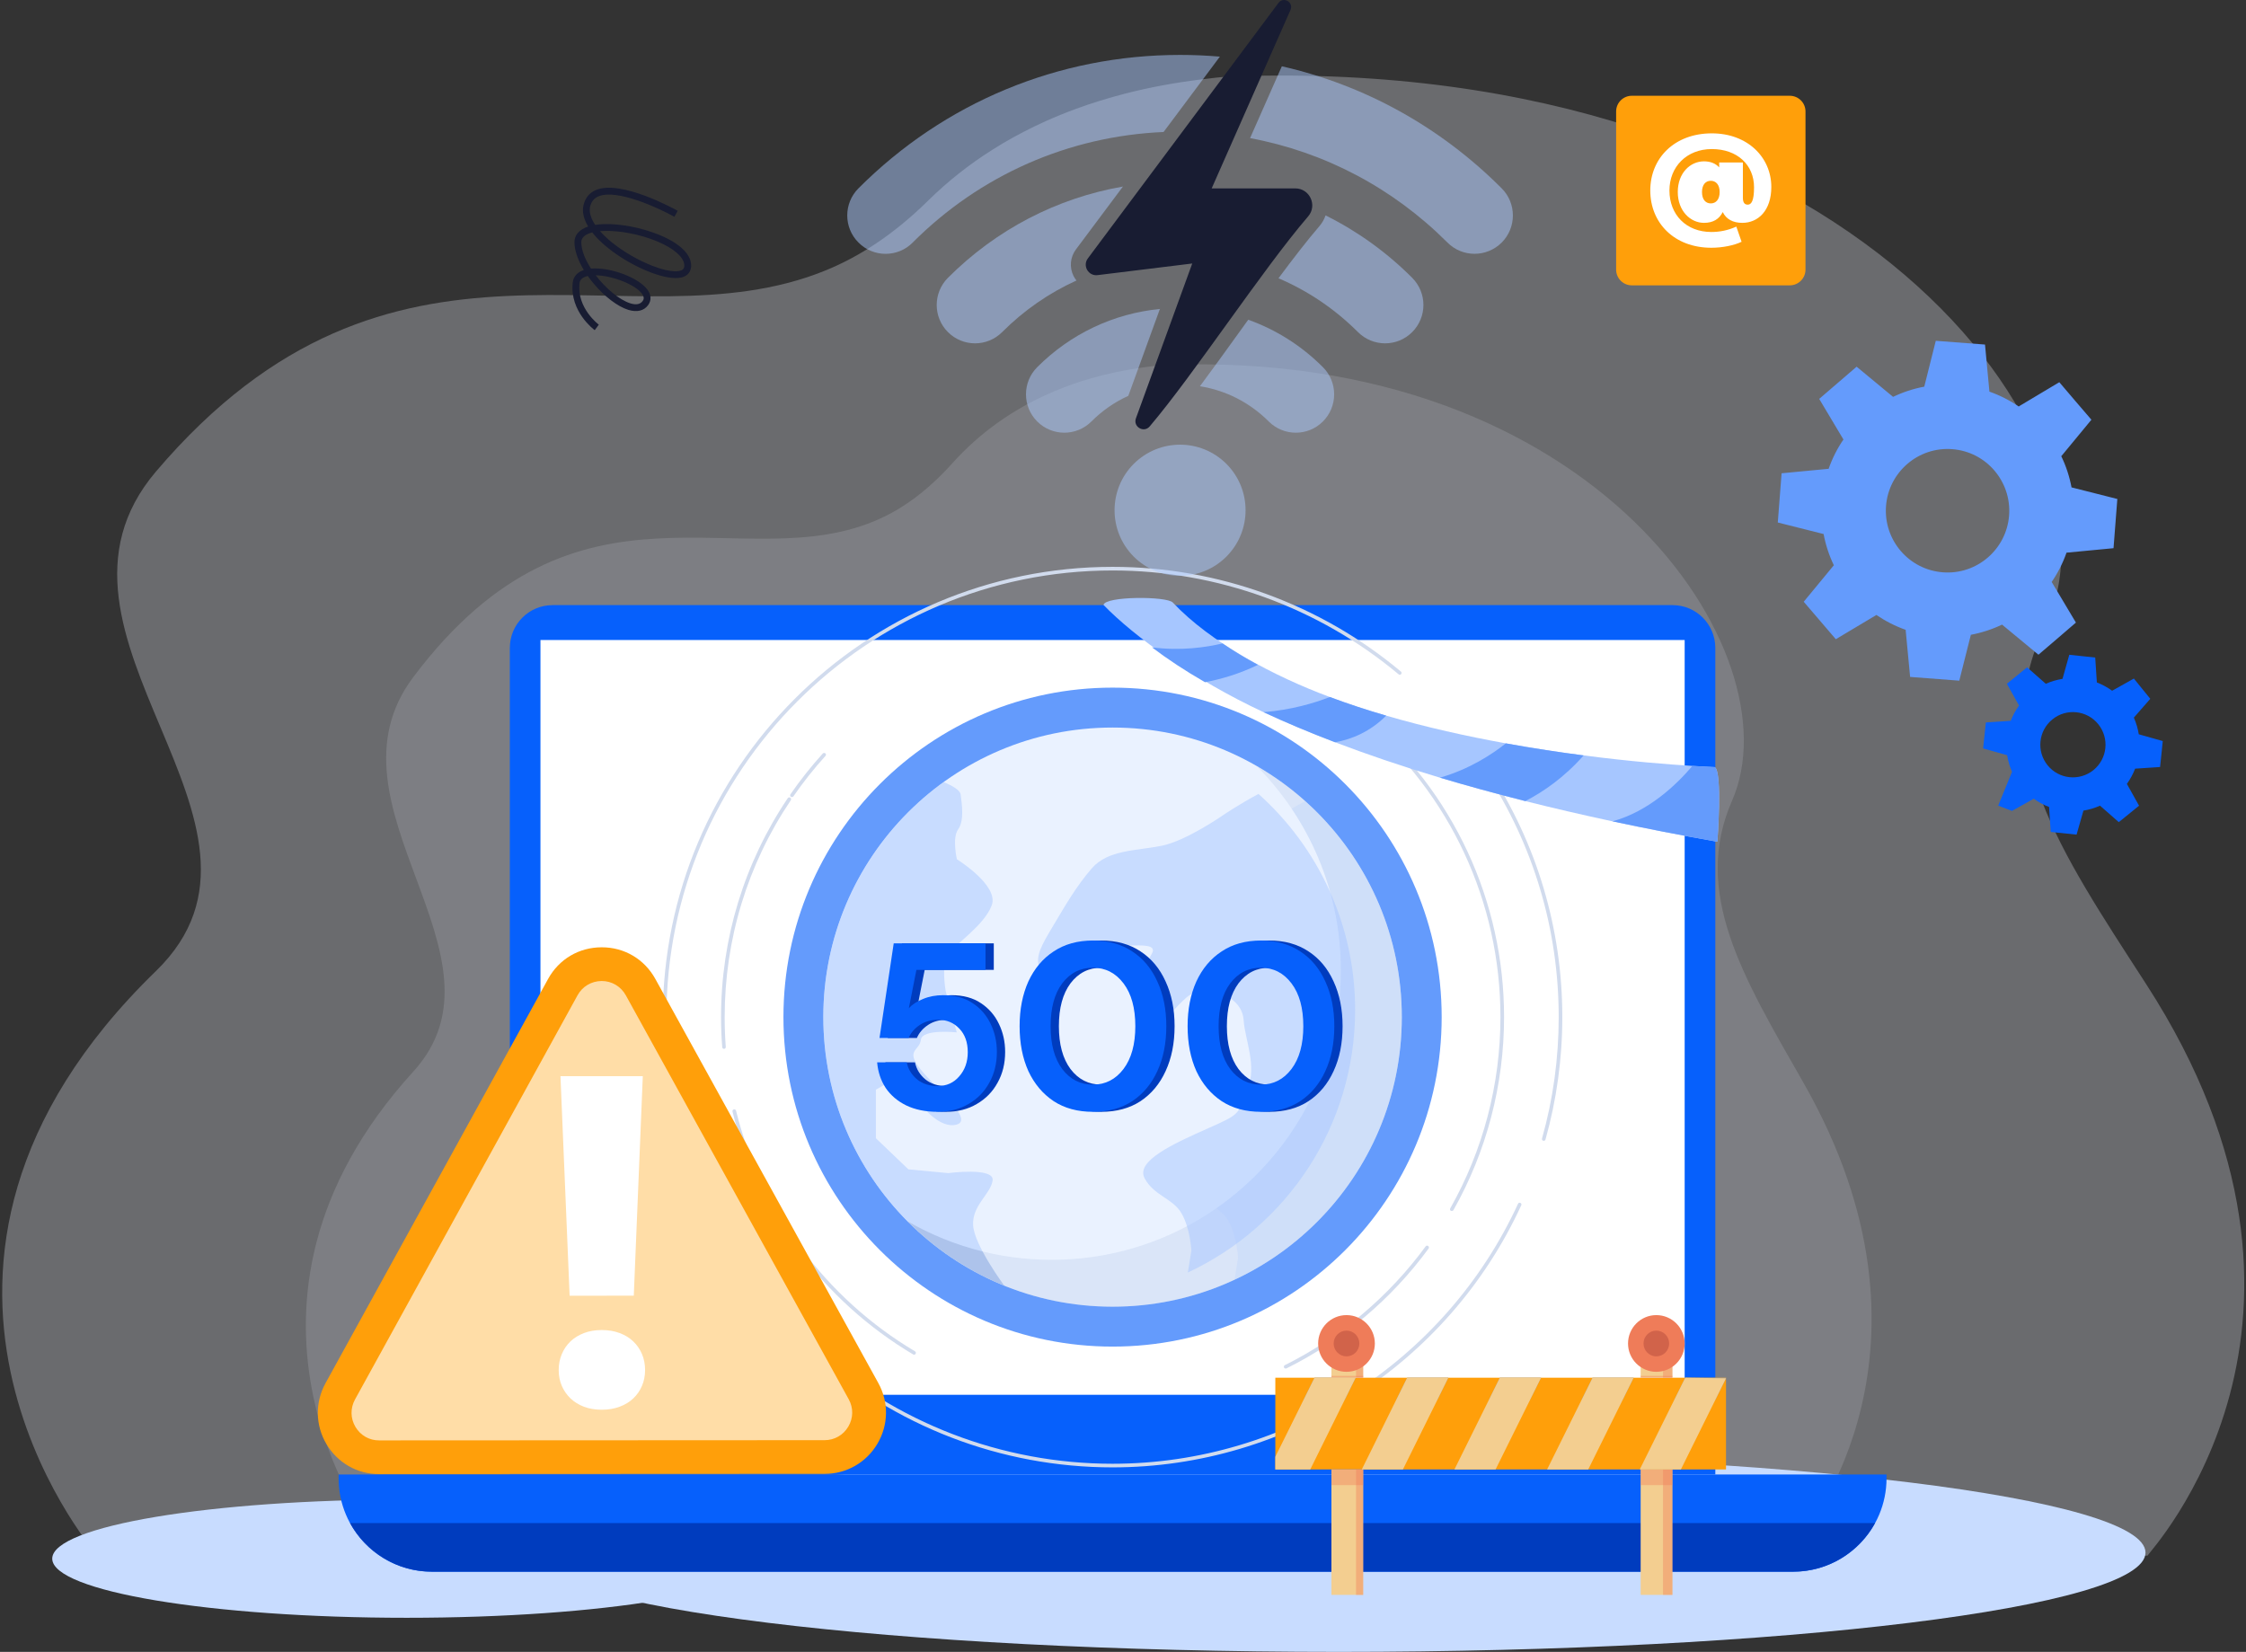 <svg width="571" height="420" viewBox="0 0 571 420" fill="none" xmlns="http://www.w3.org/2000/svg">
<rect x="0" y="0" width="571" height="420" fill="#333333" stroke="none"/>
<path opacity="0.3" d="M519.801 159.596C543.097 112.648 470.391 14.057 313.548 19.42C310.695 19.504 307.858 19.888 305.038 20.239C298.596 21.041 292.255 22.21 286.114 23.781C281.792 24.9 277.554 26.203 273.415 27.724C270.812 28.682 268.259 29.723 265.756 30.848C262.035 32.536 258.414 34.407 254.909 36.462C253.997 37.008 253.096 37.565 252.206 38.133C246.366 41.825 240.925 46.119 235.953 51.014C227.125 59.719 218.298 65.383 209.504 68.908C159.742 88.89 100.019 48.892 39.645 119.899C4.402 161.351 78.025 209.619 39.645 246.893C-37.8 322.094 23.709 394.02 23.909 394.471C23.909 394.521 510.006 395.523 545.967 395.523C546.468 394.404 601.285 336.245 545.6 250.185C523.706 216.318 505.083 189.252 519.801 159.596Z" fill="#EAEEF9"/>
<g opacity="0.3">
<path opacity="0.5" d="M440.353 203.537C456.639 166.447 405.86 88.573 296.343 92.8C294.34 92.883 292.354 93.184 290.385 93.451C285.88 94.086 281.458 95.005 277.169 96.258C274.149 97.127 271.195 98.163 268.308 99.366C266.495 100.123 264.709 100.947 262.952 101.839C260.348 103.158 257.829 104.645 255.392 106.266C254.747 106.7 254.113 107.14 253.49 107.586C249.418 110.51 245.614 113.885 242.143 117.761C235.968 124.628 229.811 129.122 223.67 131.895C188.927 147.667 147.209 116.09 105.058 172.177C80.444 204.907 131.857 243.051 105.058 272.473C50.974 331.884 93.927 388.69 94.061 389.058C94.061 389.091 433.528 389.893 458.625 389.893C458.992 389.008 497.273 343.062 458.375 275.079C443.09 248.33 430.09 226.945 440.353 203.537Z" fill="#EAEEF9"/>
</g>
<path d="M103.39 381.255C53.629 381.255 13.279 387.988 13.279 396.292C13.279 404.596 53.629 411.329 103.39 411.329C153.151 411.329 193.501 404.596 193.501 396.292C193.501 387.988 153.151 381.255 103.39 381.255Z" fill="#C8DCFF"/>
<path d="M340.364 369.51C227.091 369.51 135.262 380.804 135.262 394.755C135.262 408.706 227.091 420 340.364 420C453.636 420 545.449 408.706 545.449 394.755C545.449 380.804 453.636 369.51 340.364 369.51Z" fill="#C8DCFF"/>
<path d="M425.235 153.858H140.463C134.475 153.858 129.613 158.725 129.613 164.739V374.891H436.085V164.739C436.085 158.725 431.223 153.858 425.235 153.858Z" fill="#0660FC"/>
<path d="M86.082 375.849C86.082 388.967 96.706 399.605 109.808 399.605H455.886C468.988 399.605 479.612 388.967 479.612 375.849V374.891H86.082V375.849Z" fill="#0660FC"/>
<path d="M109.807 399.605H455.885C464.857 399.605 472.666 394.605 476.702 387.238H88.99C93.026 394.605 100.835 399.605 109.807 399.605Z" fill="#003CBE"/>
<path d="M137.399 354.631H428.291V162.728H137.399V354.631Z" fill="white"/>
<path d="M282.854 174.832C236.64 174.832 199.174 212.325 199.174 258.595C199.174 304.865 236.64 342.378 282.854 342.378C329.068 342.378 366.516 304.865 366.516 258.595C366.516 212.325 329.068 174.832 282.854 174.832Z" fill="#649BFC"/>
<path d="M363.081 316.8C362.893 316.649 362.593 316.687 362.443 316.894C353.114 329.636 340.744 340.085 326.647 347.095C326.422 347.208 326.328 347.471 326.44 347.715C326.515 347.866 326.684 347.96 326.853 347.96C326.916 347.96 326.985 347.947 327.06 347.922C341.288 340.837 353.771 330.312 363.194 317.439C363.344 317.232 363.287 316.95 363.081 316.8Z" fill="#D1DBED"/>
<path d="M232.625 343.581C209.988 330.143 193.413 307.854 187.125 282.407C187.068 282.163 186.806 282.012 186.562 282.069C186.318 282.125 186.167 282.369 186.224 282.614C192.568 308.305 209.312 330.82 232.156 344.37C232.231 344.42 232.306 344.445 232.381 344.445C232.531 344.445 232.7 344.351 232.775 344.22C232.907 343.994 232.832 343.712 232.625 343.581Z" fill="#D1DBED"/>
<path d="M200.92 202.816C200.713 202.665 200.431 202.722 200.281 202.928C189.188 219.41 183.312 238.655 183.312 258.595C183.312 261.151 183.406 263.726 183.613 266.244C183.632 266.489 183.819 266.677 184.063 266.677C184.076 266.677 184.088 266.677 184.101 266.677C184.345 266.658 184.533 266.432 184.514 266.188C184.326 263.67 184.232 261.133 184.232 258.595C184.232 238.843 190.051 219.767 201.051 203.455C201.182 203.229 201.126 202.947 200.92 202.816Z" fill="#D1DBED"/>
<path d="M209.179 191.577C206.232 194.847 203.453 198.324 200.957 201.951C200.807 202.158 200.863 202.44 201.07 202.59C201.145 202.646 201.238 202.665 201.332 202.665C201.482 202.665 201.614 202.59 201.708 202.477C204.185 198.888 206.926 195.43 209.854 192.197C210.042 192.009 210.023 191.727 209.836 191.558C209.648 191.389 209.347 191.408 209.179 191.577Z" fill="#D1DBED"/>
<path d="M346.901 182.33C346.713 182.161 346.413 182.18 346.262 182.368C346.094 182.575 346.112 182.857 346.319 183.026C368.656 201.857 381.458 229.39 381.458 258.595C381.458 275.66 377.047 292.48 368.694 307.233C368.562 307.459 368.637 307.741 368.863 307.854C368.938 307.891 369.013 307.91 369.088 307.91C369.257 307.91 369.407 307.835 369.501 307.685C377.929 292.8 382.378 275.829 382.378 258.595C382.378 229.127 369.444 201.312 346.901 182.33Z" fill="#D1DBED"/>
<path d="M377.872 195.73C377.647 195.881 377.591 196.163 377.741 196.369C389.867 214.862 396.268 236.381 396.268 258.595C396.268 269.101 394.841 279.475 392.026 289.473C391.951 289.718 392.101 289.981 392.345 290.037C392.382 290.05 392.426 290.056 392.476 290.056C392.664 290.056 392.852 289.925 392.908 289.737C395.742 279.644 397.188 269.176 397.188 258.595C397.188 236.193 390.73 214.505 378.511 195.862C378.36 195.655 378.079 195.599 377.872 195.73Z" fill="#D1DBED"/>
<path d="M386.527 305.843C386.302 305.73 386.02 305.824 385.926 306.068C367.437 346.212 326.986 372.166 282.856 372.166C254.7 372.166 227.707 361.754 206.834 342.885C206.646 342.716 206.365 342.735 206.196 342.923C206.027 343.111 206.027 343.393 206.215 343.562C227.257 362.6 254.474 373.087 282.856 373.087C327.343 373.087 368.132 346.926 386.752 306.444C386.865 306.218 386.752 305.937 386.527 305.843Z" fill="#D1DBED"/>
<path d="M282.855 144.123C219.804 144.123 168.503 195.486 168.503 258.595C168.503 280.678 174.791 302.103 186.692 320.577C186.786 320.709 186.936 320.784 187.086 320.784C187.161 320.784 187.255 320.765 187.33 320.709C187.537 320.577 187.612 320.276 187.461 320.07C175.673 301.765 169.423 280.509 169.423 258.595C169.423 195.993 220.31 145.044 282.855 145.044C309.416 145.044 335.225 154.422 355.573 171.449C355.761 171.618 356.061 171.599 356.211 171.392C356.38 171.205 356.361 170.904 356.155 170.753C335.657 153.576 309.622 144.123 282.855 144.123Z" fill="#D1DBED"/>
<path d="M282.857 184.98C242.237 184.98 209.312 217.944 209.312 258.595C209.312 299.265 242.237 332.229 282.857 332.229C323.458 332.229 356.382 299.265 356.382 258.595C356.382 217.944 323.458 184.98 282.857 184.98Z" fill="#EAF2FF"/>
<g opacity="0.2">
<path d="M319.478 194.772C332.711 208.078 340.895 226.439 340.895 246.699C340.895 287.35 307.971 320.314 267.351 320.314C254.005 320.314 241.523 316.743 230.729 310.522C244.038 323.922 262.471 332.229 282.856 332.229C323.457 332.229 356.381 299.265 356.381 258.595C356.381 231.307 341.534 207.476 319.478 194.772Z" fill="#99B1DA"/>
</g>
<g opacity="0.5">
<path d="M319.946 201.857C315.103 204.45 311.124 207.138 311.124 207.138C311.124 207.138 301.626 213.791 295.3 215.05C288.975 216.328 281.71 216.009 277.581 220.763C273.47 225.499 270.635 230.574 267.782 235.329C264.948 240.065 263.033 243.241 264.31 246.079C265.567 248.935 268.42 251.792 272.531 248.935C276.642 246.079 276.961 244.18 279.796 242.602C282.649 241.023 284.789 240.384 287.51 240.384C290.232 240.384 294.343 240.065 292.766 242.602C291.189 245.139 290.157 251.472 290.157 251.472C290.157 251.472 287.548 256.847 290.157 258.125C292.766 259.385 295.3 260.174 298.473 256.772C301.626 253.371 303.522 251.472 306.994 251.792C310.486 252.111 315.854 254.329 316.173 259.385C316.493 264.459 319.646 270.792 317.131 277.126C314.597 283.459 315.535 283.14 306.994 286.936C298.473 290.732 288.599 295.168 291.002 299.603C293.404 304.038 298.153 304.677 300.368 308.474C302.583 312.27 302.884 317.965 302.884 317.965L301.983 323.546C327.098 311.838 344.517 286.354 344.517 256.772C344.517 234.953 335.019 215.351 319.946 201.857Z" fill="#A6C6FF"/>
</g>
<g opacity="0.2">
<path d="M356.25 254.198C356.175 253.032 356.081 251.867 355.969 250.702C355.944 250.514 355.919 250.326 355.894 250.138C355.769 249.073 355.625 248.021 355.462 246.981C355.437 246.793 355.406 246.599 355.368 246.398C355.18 245.271 354.968 244.149 354.73 243.034C354.68 242.784 354.624 242.539 354.561 242.301C354.317 241.174 354.035 240.046 353.735 238.937C353.723 238.925 353.716 238.912 353.716 238.899C353.416 237.791 353.078 236.682 352.703 235.592C352.628 235.354 352.553 235.116 352.477 234.878C352.115 233.813 351.727 232.76 351.314 231.72C351.251 231.545 351.182 231.363 351.107 231.175C350.732 230.248 350.338 229.327 349.925 228.413C349.837 228.212 349.749 228.018 349.662 227.83C349.199 226.84 348.717 225.857 348.216 224.879C348.091 224.641 347.966 224.403 347.841 224.165C347.353 223.225 346.827 222.305 346.302 221.384C346.252 221.296 346.202 221.208 346.152 221.121C345.607 220.2 345.025 219.316 344.462 218.414C344.3 218.164 344.131 217.919 343.956 217.681C343.38 216.804 342.779 215.94 342.154 215.088C341.985 214.862 341.834 214.656 341.665 214.449C341.14 213.747 340.602 213.052 340.051 212.363C339.863 212.137 339.676 211.893 339.488 211.667C338.837 210.891 338.174 210.126 337.498 209.375C337.261 209.099 337.017 208.829 336.766 208.566C336.178 207.94 335.577 207.32 334.964 206.706C334.701 206.43 334.439 206.161 334.176 205.898C333.563 205.309 332.943 204.726 332.318 204.15C332.142 203.999 331.967 203.849 331.792 203.699C330.591 204.338 329.427 204.996 328.376 205.616C336.278 217.343 340.896 231.476 340.896 246.699C340.896 271.77 328.357 293.909 309.229 307.215C310.393 308.06 311.463 308.981 312.233 310.297C314.448 314.093 314.748 319.806 314.748 319.806L313.847 325.369C314.56 325.031 315.274 324.68 315.987 324.317C316.137 324.242 316.281 324.173 316.419 324.11C318.559 323.008 320.63 321.805 322.632 320.502C322.757 320.427 322.876 320.352 322.989 320.276C323.639 319.85 324.277 319.424 324.903 318.998C325.028 318.898 325.16 318.804 325.297 318.716C327.187 317.376 329.008 315.947 330.76 314.431C330.96 314.269 331.154 314.099 331.342 313.924C331.867 313.46 332.393 312.991 332.918 312.515C333.068 312.364 333.219 312.22 333.369 312.082C334.32 311.18 335.246 310.253 336.147 309.301C336.335 309.094 336.541 308.887 336.729 308.681C337.167 308.217 337.592 307.747 338.005 307.271C338.268 306.97 338.524 306.676 338.775 306.388C339.169 305.918 339.563 305.467 339.957 304.978C340.22 304.64 340.502 304.283 340.764 303.945C341.365 303.18 341.947 302.403 342.51 301.614C342.798 301.226 343.08 300.831 343.355 300.43C343.655 299.992 343.956 299.547 344.256 299.096C344.556 298.645 344.85 298.187 345.138 297.724C345.401 297.31 345.645 296.916 345.889 296.502C346.377 295.7 346.846 294.892 347.297 294.078C347.503 293.683 347.71 293.289 347.916 292.894C348.216 292.343 348.504 291.785 348.78 291.221C348.967 290.833 349.161 290.438 349.362 290.037C349.712 289.298 350.044 288.553 350.356 287.801C350.507 287.462 350.657 287.118 350.807 286.767C351.132 285.978 351.445 285.176 351.745 284.362C351.883 283.998 352.014 283.635 352.14 283.271C352.39 282.57 352.628 281.868 352.853 281.167C352.966 280.828 353.059 280.509 353.172 280.189C353.472 279.187 353.754 278.178 354.017 277.164C354.092 276.919 354.148 276.675 354.204 276.449C354.405 275.622 354.592 274.789 354.767 273.95C354.843 273.611 354.911 273.273 354.974 272.935C355.149 272.07 355.306 271.2 355.443 270.323C355.481 270.097 355.518 269.89 355.556 269.665C355.719 268.587 355.856 267.504 355.969 266.413C356.006 266.113 356.025 265.831 356.044 265.53C356.132 264.678 356.2 263.82 356.25 262.955C356.263 262.642 356.282 262.323 356.307 261.997C356.344 260.869 356.382 259.742 356.382 258.595C356.382 257.393 356.344 256.171 356.288 254.968C356.275 254.718 356.263 254.461 356.25 254.198Z" fill="#A6C6FF"/>
</g>
<g opacity="0.5">
<path d="M252.354 300.167C252.898 296.69 241.073 298.269 241.073 298.269L230.936 297.31L222.677 289.398V277.051L228.722 273.574L234.109 280.847C234.109 280.847 238.858 287.181 243.231 285.921C247.605 284.643 238.22 277.051 234.109 271.976C229.998 266.921 233.79 267.24 234.109 264.384C234.428 261.527 243.231 262.486 243.231 262.486L240.435 252.036C240.435 252.036 239.158 245.064 241.073 242.527C242.969 239.99 250.233 235.253 252.129 230.179C254.025 225.124 243.269 218.471 243.269 218.471C243.269 218.471 242.011 213.077 243.588 210.859C245.184 208.642 244.545 204.526 244.226 202.007C244.095 200.88 242.086 199.752 239.909 198.85C221.382 212.231 209.312 233.994 209.312 258.595C209.312 289.511 228.346 315.935 255.282 326.854C255.113 326.61 247.699 316.574 247.398 311.556C247.079 306.501 251.81 303.644 252.354 300.167Z" fill="#A6C6FF"/>
</g>
<g opacity="0.5">
<path d="M230.747 310.541C231.141 310.936 231.535 311.312 231.948 311.688C232.23 311.969 232.512 312.251 232.812 312.514C233.275 312.953 233.744 313.379 234.22 313.792C234.507 314.043 234.795 314.294 235.083 314.544C235.571 314.97 236.072 315.39 236.585 315.803C236.81 315.991 237.035 316.16 237.261 316.33C238.481 317.307 239.738 318.247 241.015 319.149C241.027 319.149 241.033 319.149 241.033 319.149C241.653 319.581 242.291 319.994 242.911 320.408C243.123 320.546 243.336 320.677 243.549 320.803C244.187 321.216 244.831 321.611 245.482 321.987C245.607 322.074 245.739 322.156 245.876 322.231C248.016 323.484 250.225 324.63 252.502 325.67C252.653 325.733 252.803 325.795 252.953 325.858C253.691 326.196 254.436 326.516 255.187 326.817C255.224 326.829 255.256 326.842 255.281 326.854C255.149 326.685 252.071 322.494 249.799 318.19C243.042 316.536 236.641 313.924 230.747 310.541Z" fill="#99B1DA"/>
</g>
<path d="M240.498 282.684C237.41 282.684 234.743 282.143 232.497 281.06C230.292 279.977 228.547 278.493 227.264 276.608C226.021 274.683 225.299 272.518 225.098 270.111H232.618C232.979 271.836 233.861 273.28 235.265 274.443C236.668 275.566 238.413 276.127 240.498 276.127C242.744 276.127 244.569 275.305 245.972 273.661C247.416 272.016 248.138 269.971 248.138 267.525C248.138 264.998 247.416 262.993 245.972 261.509C244.569 260.025 242.784 259.283 240.618 259.283C238.814 259.283 237.25 259.725 235.926 260.607C234.603 261.489 233.66 262.592 233.099 263.915H225.7L229.309 239.853H252.65V246.591H235.084L233.159 256.336C234.041 255.373 235.245 254.591 236.769 253.99C238.292 253.348 239.997 253.027 241.882 253.027C244.89 253.027 247.396 253.709 249.401 255.073C251.406 256.396 252.93 258.161 253.973 260.366C255.016 262.532 255.537 264.898 255.537 267.465C255.537 270.392 254.895 272.999 253.612 275.285C252.369 277.571 250.604 279.375 248.318 280.699C246.073 282.022 243.466 282.684 240.498 282.684ZM279.967 282.684C276.077 282.684 272.748 281.782 269.981 279.977C267.214 278.132 265.069 275.586 263.545 272.337C262.061 269.049 261.319 265.239 261.319 260.908C261.319 256.617 262.061 252.827 263.545 249.538C265.069 246.25 267.214 243.703 269.981 241.899C272.748 240.054 276.077 239.131 279.967 239.131C283.857 239.131 287.186 240.054 289.953 241.899C292.72 243.703 294.846 246.25 296.329 249.538C297.853 252.827 298.615 256.617 298.615 260.908C298.615 265.239 297.853 269.049 296.329 272.337C294.846 275.586 292.72 278.132 289.953 279.977C287.186 281.782 283.857 282.684 279.967 282.684ZM279.967 275.766C283.135 275.766 285.722 274.443 287.727 271.796C289.732 269.149 290.735 265.52 290.735 260.908C290.735 256.296 289.732 252.666 287.727 250.02C285.722 247.373 283.135 246.049 279.967 246.049C276.759 246.049 274.152 247.373 272.147 250.02C270.182 252.666 269.199 256.296 269.199 260.908C269.199 265.52 270.182 269.149 272.147 271.796C274.152 274.443 276.759 275.766 279.967 275.766ZM322.675 282.684C318.785 282.684 315.456 281.782 312.689 279.977C309.922 278.132 307.777 275.586 306.253 272.337C304.769 269.049 304.027 265.239 304.027 260.908C304.027 256.617 304.769 252.827 306.253 249.538C307.777 246.25 309.922 243.703 312.689 241.899C315.456 240.054 318.785 239.131 322.675 239.131C326.565 239.131 329.894 240.054 332.661 241.899C335.428 243.703 337.554 246.25 339.037 249.538C340.561 252.827 341.323 256.617 341.323 260.908C341.323 265.239 340.561 269.049 339.037 272.337C337.554 275.586 335.428 278.132 332.661 279.977C329.894 281.782 326.565 282.684 322.675 282.684ZM322.675 275.766C325.843 275.766 328.43 274.443 330.435 271.796C332.44 269.149 333.443 265.52 333.443 260.908C333.443 256.296 332.44 252.666 330.435 250.02C328.43 247.373 325.843 246.049 322.675 246.049C319.467 246.049 316.86 247.373 314.855 250.02C312.89 252.666 311.907 256.296 311.907 260.908C311.907 265.52 312.89 269.149 314.855 271.796C316.86 274.443 319.467 275.766 322.675 275.766Z" fill="#003CBE"/>
<path d="M238.397 282.684C235.309 282.684 232.642 282.143 230.396 281.06C228.19 279.977 226.446 278.493 225.162 276.608C223.919 274.683 223.197 272.518 222.997 270.111H230.516C230.877 271.836 231.759 273.28 233.163 274.443C234.567 275.566 236.311 276.127 238.397 276.127C240.642 276.127 242.467 275.305 243.871 273.661C245.314 272.016 246.036 269.971 246.036 267.525C246.036 264.998 245.314 262.993 243.871 261.509C242.467 260.025 240.683 259.283 238.517 259.283C236.712 259.283 235.148 259.725 233.825 260.607C232.501 261.489 231.559 262.592 230.997 263.915H223.598L227.208 239.853H250.548V246.591H232.983L231.058 256.336C231.94 255.373 233.143 254.591 234.667 253.99C236.191 253.348 237.895 253.027 239.78 253.027C242.788 253.027 245.294 253.709 247.3 255.073C249.305 256.396 250.829 258.161 251.871 260.366C252.914 262.532 253.435 264.898 253.435 267.465C253.435 270.392 252.794 272.999 251.51 275.285C250.267 277.571 248.503 279.375 246.217 280.699C243.971 282.022 241.364 282.684 238.397 282.684ZM277.866 282.684C273.976 282.684 270.647 281.782 267.88 279.977C265.113 278.132 262.967 275.586 261.443 272.337C259.959 269.049 259.217 265.239 259.217 260.908C259.217 256.617 259.959 252.827 261.443 249.538C262.967 246.25 265.113 243.703 267.88 241.899C270.647 240.054 273.976 239.131 277.866 239.131C281.756 239.131 285.084 240.054 287.851 241.899C290.619 243.703 292.744 246.25 294.228 249.538C295.752 252.827 296.514 256.617 296.514 260.908C296.514 265.239 295.752 269.049 294.228 272.337C292.744 275.586 290.619 278.132 287.851 279.977C285.084 281.782 281.756 282.684 277.866 282.684ZM277.866 275.766C281.034 275.766 283.62 274.443 285.626 271.796C287.631 269.149 288.633 265.52 288.633 260.908C288.633 256.296 287.631 252.666 285.626 250.02C283.62 247.373 281.034 246.049 277.866 246.049C274.657 246.049 272.051 247.373 270.045 250.02C268.08 252.666 267.098 256.296 267.098 260.908C267.098 265.52 268.08 269.149 270.045 271.796C272.051 274.443 274.657 275.766 277.866 275.766ZM320.574 282.684C316.683 282.684 313.355 281.782 310.588 279.977C307.821 278.132 305.675 275.586 304.151 272.337C302.667 269.049 301.925 265.239 301.925 260.908C301.925 256.617 302.667 252.827 304.151 249.538C305.675 246.25 307.821 243.703 310.588 241.899C313.355 240.054 316.683 239.131 320.574 239.131C324.464 239.131 327.792 240.054 330.559 241.899C333.326 243.703 335.452 246.25 336.936 249.538C338.46 252.827 339.222 256.617 339.222 260.908C339.222 265.239 338.46 269.049 336.936 272.337C335.452 275.586 333.326 278.132 330.559 279.977C327.792 281.782 324.464 282.684 320.574 282.684ZM320.574 275.766C323.742 275.766 326.328 274.443 328.334 271.796C330.339 269.149 331.341 265.52 331.341 260.908C331.341 256.296 330.339 252.666 328.334 250.02C326.328 247.373 323.742 246.049 320.574 246.049C317.365 246.049 314.759 247.373 312.753 250.02C310.788 252.666 309.806 256.296 309.806 260.908C309.806 265.52 310.788 269.149 312.753 271.796C314.759 274.443 317.365 275.766 320.574 275.766Z" fill="#0660FC"/>
<path d="M435.931 195.035C435.931 195.035 433.885 194.959 430.262 194.734C424.443 194.377 414.551 193.625 402.613 192.065C396.475 191.276 389.773 190.261 382.828 189.002C372.973 187.216 362.593 184.924 352.419 181.954C347.558 180.545 342.752 178.966 338.078 177.218C323.888 171.956 307.764 163.405 298.172 153.2C296.614 151.546 280.94 151.565 280.546 153.801C288.279 161.826 303.503 172.802 321.222 181.071C326.76 183.646 332.804 186.201 339.411 188.72C347.464 191.783 356.324 194.809 366.066 197.722C372.88 199.752 380.106 201.744 387.784 203.68C394.785 205.446 402.181 207.157 409.933 208.829C418.38 210.633 427.259 212.362 436.607 214.016C436.607 214.016 437.958 196.181 435.931 195.035Z" fill="#A6C6FF"/>
<path d="M366.065 197.722C372.879 199.752 380.106 201.744 387.783 203.68C392.307 201.349 397.638 197.703 402.612 192.065C396.474 191.276 389.773 190.261 382.828 189.002C379.43 191.708 373.611 195.58 366.065 197.722Z" fill="#649BFC"/>
<path d="M435.93 195.035C435.93 195.035 433.884 194.959 430.261 194.734C426.244 199.489 419.112 206.33 409.933 208.829C418.379 210.633 427.258 212.362 436.606 214.016C436.606 214.016 437.957 196.181 435.93 195.035Z" fill="#649BFC"/>
<path d="M321.24 181.071C326.759 183.646 332.803 186.202 339.411 188.72C343.69 187.968 348.308 186.051 352.419 181.954C347.557 180.545 342.752 178.966 338.078 177.218C334.098 178.778 328.242 180.507 321.222 181.071H321.24Z" fill="#649BFC"/>
<path d="M292.859 164.589C296.745 167.539 301.231 170.509 306.356 173.459C310.448 172.67 315.084 171.336 319.796 169.043C316.642 167.352 313.62 165.529 310.804 163.593C306.693 164.57 300.255 165.547 292.859 164.589Z" fill="#649BFC"/>
<path fill-rule="evenodd" clip-rule="evenodd" d="M526.675 123.926L538.29 126.866L537.322 139.38L525.407 140.516L525.39 140.466C524.439 143.173 523.154 145.712 521.552 148.035L521.619 148.001L527.76 158.293L523.004 162.387L518.232 166.463L509.004 158.828L509.054 158.778C506.517 159.997 503.797 160.883 500.977 161.417L501.044 161.434L498.107 173.063L485.608 172.11L484.473 160.164H484.557C481.837 159.212 479.3 157.909 476.981 156.322L477.014 156.372L466.718 162.52L458.558 152.997L466.184 143.758L466.251 143.791C465.016 141.252 464.132 138.545 463.598 135.705L463.581 135.771L451.967 132.848L452.935 120.334L464.849 119.198L464.866 119.264C465.817 116.541 467.102 114.002 468.704 111.679L468.637 111.713L462.496 101.421L467.252 97.327L472.008 93.234L481.253 100.886L481.203 100.936C483.739 99.717 486.459 98.814 489.279 98.296L489.213 98.28L492.133 86.651L504.648 87.604L505.766 99.533L505.699 99.549C508.419 100.502 510.956 101.788 513.275 103.392L513.242 103.325L523.538 97.177L527.61 101.955L531.698 106.717L524.072 115.956L524.005 115.923C525.24 118.446 526.125 121.152 526.659 123.976L526.675 123.926ZM496.321 114.202C487.694 113.534 480.151 120.016 479.484 128.654C478.833 137.309 485.291 144.86 493.935 145.512C502.562 146.18 510.105 139.698 510.772 131.06C511.423 122.405 504.965 114.854 496.321 114.202Z" fill="#649BFC"/>
<path fill-rule="evenodd" clip-rule="evenodd" d="M543.747 186.696L549.838 188.417L549.504 191.725L549.154 195.016L542.829 195.434V195.401C542.295 196.787 541.578 198.124 540.693 199.344L540.727 199.327L543.814 204.857L538.657 209.034L533.902 204.857L533.935 204.824C532.533 205.459 531.098 205.876 529.63 206.11L529.663 206.127L527.928 212.208L521.353 211.523L520.936 205.208L520.969 205.191C519.567 204.673 518.249 203.955 517.014 203.053L517.031 203.086L511.507 206.177L508.003 204.84L511.507 196.253L511.541 196.286C510.923 194.883 510.489 193.446 510.273 191.976L510.256 192.009L504.165 190.288L504.515 186.98L504.866 183.689L511.174 183.271V183.304C511.708 181.901 512.425 180.581 513.326 179.345L513.293 179.378L510.206 173.848L515.345 169.671L520.101 173.848L520.085 173.865C521.47 173.246 522.921 172.829 524.39 172.595L524.357 172.578L526.075 166.48L529.363 166.831L532.667 167.182L533.084 173.497H533.051C534.436 174.032 535.754 174.75 536.989 175.636L536.972 175.619L542.495 172.528L546.667 177.674L542.495 182.452L542.479 182.436C543.096 183.822 543.513 185.259 543.747 186.729V186.696ZM533.434 184.123C530.547 180.564 525.341 180.013 521.787 182.903C518.216 185.794 517.682 191.007 520.552 194.565C523.439 198.141 528.645 198.675 532.216 195.802C535.771 192.911 536.321 187.698 533.434 184.123Z" fill="#0660FC"/>
<path d="M162.853 250.984C158.554 243.184 147.367 243.184 143.068 250.984L86.512 353.748C82.363 361.284 87.807 370.512 96.404 370.512L209.648 370.455C218.245 370.455 223.689 361.209 219.541 353.672L162.853 250.984Z" fill="#FFDDA7"/>
<path fill-rule="evenodd" clip-rule="evenodd" d="M223.275 351.605C225.978 356.473 225.903 362.261 223.068 367.072C220.234 371.865 215.222 374.74 209.647 374.74L96.403 374.797C90.847 374.815 85.816 371.94 82.981 367.148C80.147 362.336 80.072 356.567 82.756 351.68L139.332 248.916C142.11 243.861 147.197 240.854 152.959 240.854C158.722 240.835 163.827 243.861 166.606 248.897L223.275 351.605ZM215.766 355.759L159.097 253.051C157.84 250.796 155.55 249.424 152.959 249.424C150.369 249.442 148.06 250.796 146.821 253.07L90.246 355.834C89.044 358.033 89.082 360.626 90.358 362.787C91.635 364.949 93.887 366.246 96.403 366.227L209.647 366.17C212.144 366.17 214.396 364.874 215.672 362.712C216.949 360.551 216.986 357.957 215.766 355.759Z" fill="#FF9F0A"/>
<path d="M161.128 329.429L163.418 273.63H142.488L144.816 329.447L161.128 329.429Z" fill="white"/>
<path d="M160.996 341.062C160.045 340.147 158.893 339.439 157.542 338.938C156.178 338.425 154.657 338.168 152.98 338.168C151.304 338.168 149.796 338.425 148.457 338.938C147.118 339.452 145.973 340.16 145.022 341.062C144.071 341.977 143.339 343.054 142.825 344.294C142.3 345.535 142.037 346.882 142.037 348.335C142.037 349.801 142.3 351.142 142.825 352.357C143.351 353.572 144.089 354.637 145.04 355.552C145.991 356.454 147.137 357.162 148.476 357.676C149.814 358.177 151.322 358.427 152.999 358.427C154.676 358.427 156.19 358.17 157.542 357.657C158.906 357.156 160.063 356.448 161.014 355.533C161.965 354.631 162.698 353.572 163.211 352.357C163.736 351.129 163.999 349.788 163.999 348.335C163.999 346.869 163.736 345.516 163.211 344.276C162.685 343.035 161.947 341.964 160.996 341.062Z" fill="white"/>
<g opacity="0.5">
<path d="M288.235 117.935C281.727 124.451 281.727 135.01 288.235 141.526C294.743 148.025 305.272 148.025 311.78 141.526C318.288 135.01 318.288 124.451 311.78 117.935C305.272 111.436 294.743 111.436 288.235 117.935Z" fill="#ABC9FD"/>
<path d="M263.689 107.159C267.494 110.968 273.668 110.968 277.473 107.159C280.226 104.402 283.397 102.213 286.851 100.643L294.878 78.555C283.097 79.708 272.167 84.871 263.689 93.358C259.885 97.168 259.885 103.349 263.689 107.159Z" fill="#ABC9FD"/>
<path d="M317.338 81.295C316.515 82.431 315.692 83.573 314.869 84.721C311.481 89.415 308.194 93.993 305.057 98.203C311.665 99.256 317.739 102.347 322.545 107.159C324.447 109.063 326.95 110.016 329.437 110.016C331.94 110.016 334.426 109.063 336.328 107.159C340.133 103.349 340.133 97.168 336.328 93.358C330.872 87.895 324.414 83.818 317.338 81.295Z" fill="#ABC9FD"/>
<path d="M285.482 47.429C268.711 50.353 253.276 58.339 240.994 70.636C237.189 74.462 237.189 80.627 240.994 84.436C244.799 88.246 250.973 88.246 254.778 84.436C260.318 78.889 266.709 74.479 273.668 71.321C273.389 70.976 273.145 70.597 272.933 70.185C271.832 67.98 272.066 65.39 273.534 63.418L285.482 47.429Z" fill="#ABC9FD"/>
<path d="M336.995 54.764C336.661 55.75 336.144 56.669 335.443 57.487C332.339 61.096 328.768 65.724 325.03 70.753C332.489 73.927 339.331 78.539 345.238 84.436C347.141 86.341 349.644 87.293 352.13 87.293C354.633 87.293 357.12 86.341 359.022 84.436C362.827 80.627 362.827 74.462 359.022 70.636C352.481 64.087 345.038 58.757 336.995 54.764Z" fill="#ABC9FD"/>
<path d="M218.25 47.88C214.445 51.69 214.445 57.871 218.25 61.664C220.152 63.586 222.655 64.538 225.142 64.538C227.645 64.538 230.148 63.586 232.034 61.664C249.188 44.489 271.716 34.598 295.812 33.562L310.13 14.399C306.781 14.109 303.41 13.964 300.017 13.964C269.112 13.964 240.093 26.01 218.25 47.88Z" fill="#ABC9FD"/>
<path d="M325.881 16.855L317.805 35.116C336.711 38.641 354.099 47.763 367.983 61.664C371.788 65.49 377.945 65.473 381.767 61.681C385.571 57.871 385.571 51.69 381.767 47.88C366.164 32.242 346.89 21.633 325.881 16.855Z" fill="#ABC9FD"/>
</g>
<path d="M329.287 47.897H308.044L328.085 2.519C328.936 0.581 326.3 -0.972 325.031 0.732L276.572 65.691C275.153 67.579 276.705 70.252 279.042 69.951L303.104 66.994L288.787 106.357C288.003 108.529 290.806 110.166 292.291 108.412C303.538 95.179 320.893 68.631 332.574 55.014C334.977 52.224 332.974 47.897 329.287 47.897Z" fill="#181C32"/>
<path fill-rule="evenodd" clip-rule="evenodd" d="M175.712 67.404C175.745 68.691 175.161 69.71 174.093 70.245C173.476 70.562 172.675 70.696 171.774 70.696C167.252 70.696 159.742 67.187 154.653 63.11C152.967 61.774 151.599 60.42 150.564 59.1C149.079 59.485 147.728 60.22 147.778 61.673C147.828 63.695 148.796 66.034 150.247 68.29C155.103 67.872 162.529 70.579 164.715 73.82C165.583 75.106 165.6 76.426 164.782 77.562C163.714 79.033 161.928 79.45 159.742 78.782C157.006 77.93 153.685 75.407 150.865 72.032C150.353 71.42 149.875 70.801 149.43 70.178C149.385 70.178 149.346 70.183 149.313 70.194C147.461 70.662 147.344 71.748 147.31 72.099C146.676 78.381 152.166 82.508 152.233 82.541L151.199 83.945C150.948 83.761 144.857 79.216 145.592 71.932C145.742 70.361 146.743 69.209 148.428 68.657C146.943 66.184 146.092 63.779 146.042 61.724C145.992 59.786 147.227 58.365 149.53 57.597C148.362 55.642 147.945 53.771 148.362 52.1C148.796 50.312 149.83 49.043 151.432 48.341C157.84 45.551 171.707 53.27 172.291 53.604L171.44 55.124C167.652 52.986 156.789 47.907 152.116 49.945C151.015 50.413 150.347 51.248 150.03 52.501C149.713 53.854 150.164 55.458 151.315 57.179C152.005 57.068 152.756 57.001 153.568 56.979C157.79 56.862 163.163 57.898 167.569 59.702C172.725 61.824 175.629 64.564 175.712 67.404ZM151.449 69.994C154.019 73.369 157.49 76.259 160.26 77.128C161.728 77.579 162.763 77.379 163.38 76.543C163.647 76.192 163.864 75.658 163.28 74.789C161.611 72.333 155.621 70.061 151.449 69.994ZM173.977 67.454C173.91 65.399 171.273 63.094 166.918 61.306C162.713 59.585 157.623 58.599 153.618 58.716C153.318 58.716 152.951 58.733 152.55 58.766C153.401 59.752 154.469 60.755 155.721 61.757C158.674 64.113 162.379 66.235 165.9 67.605C170.923 69.543 172.842 68.925 173.326 68.691C173.659 68.524 173.993 68.24 173.977 67.454Z" fill="#181C32"/>
<path d="M324.226 373.613H438.803V350.29H324.226V373.613Z" fill="#FF9F0A"/>
<path d="M331.378 355.947H341.852L344.649 350.29H334.194L331.378 355.947Z" fill="#999999"/>
<path d="M354.953 355.947H365.409L368.205 350.29H357.75L354.953 355.947Z" fill="#999999"/>
<path d="M378.51 355.947H388.965L391.781 350.29H381.307L378.51 355.947Z" fill="#999999"/>
<path d="M402.068 355.947H412.524L415.321 350.29H404.884L402.068 355.947Z" fill="#999999"/>
<path d="M425.645 355.947H436.081L438.803 350.44V350.29H428.441L425.645 355.947Z" fill="#999999"/>
<path d="M338.49 405.506H346.562V373.613H338.49V405.506Z" fill="#F3CE90"/>
<g opacity="0.4">
<path d="M344.743 405.506H346.564V373.613H344.743V405.506Z" fill="#EF7C59"/>
</g>
<path d="M417.104 405.506H425.175V373.613H417.104V405.506Z" fill="#F3CE90"/>
<g opacity="0.4">
<path d="M422.792 405.506H425.176V373.613H422.792V405.506Z" fill="#EF7C59"/>
</g>
<g opacity="0.4">
<path d="M338.49 377.597H346.562V373.594H338.49V377.597Z" fill="#EF7C59"/>
</g>
<g opacity="0.4">
<path d="M417.104 377.597H425.175V373.594H417.104V377.597Z" fill="#EF7C59"/>
</g>
<path d="M338.49 350.271H346.562V346.644H338.49V350.271Z" fill="#F3CE90"/>
<g opacity="0.4">
<path d="M344.743 350.271H346.564V346.644H344.743V350.271Z" fill="#EF7C59"/>
</g>
<path d="M417.104 350.271H425.175V346.644H417.104V350.271Z" fill="#F3CE90"/>
<g opacity="0.4">
<path d="M422.792 350.271H425.176V346.644H422.792V350.271Z" fill="#EF7C59"/>
</g>
<g opacity="0.4">
<path d="M338.49 350.271H346.562V349.82H338.49V350.271Z" fill="#EF7C59"/>
</g>
<g opacity="0.4">
<path d="M417.104 350.271H425.175V349.82H417.104V350.271Z" fill="#EF7C59"/>
</g>
<path d="M324.224 370.399V373.613H333.102L344.646 350.29H334.191L324.224 370.399Z" fill="#F3CE90"/>
<path d="M346.205 373.613H356.66L368.204 350.29H357.749L346.205 373.613Z" fill="#F3CE90"/>
<path d="M369.762 373.613H380.217L391.78 350.29H381.306L369.762 373.613Z" fill="#F3CE90"/>
<path d="M393.32 373.613H403.776L415.32 350.29H404.883L393.32 373.613Z" fill="#F3CE90"/>
<path d="M416.877 373.613H427.332L438.801 350.44L428.44 350.29L416.877 373.613Z" fill="#F3CE90"/>
<path d="M342.32 334.371C338.341 334.371 335.112 337.604 335.112 341.588C335.112 345.572 338.341 348.786 342.32 348.786C346.3 348.786 349.528 345.572 349.528 341.588C349.528 337.604 346.3 334.371 342.32 334.371Z" fill="#EF7C59"/>
<path d="M342.321 338.318C340.519 338.318 339.055 339.784 339.055 341.588C339.055 343.392 340.519 344.858 342.321 344.858C344.123 344.858 345.587 343.392 345.587 341.588C345.587 339.784 344.123 338.318 342.321 338.318Z" fill="#D1634A"/>
<path d="M421.083 334.371C417.122 334.371 413.894 337.604 413.894 341.588C413.894 345.572 417.122 348.786 421.083 348.786C425.062 348.786 428.291 345.572 428.291 341.588C428.291 337.604 425.062 334.371 421.083 334.371Z" fill="#EF7C59"/>
<path d="M421.082 338.318C419.28 338.318 417.835 339.784 417.835 341.588C417.835 343.392 419.28 344.858 421.082 344.858C422.884 344.858 424.348 343.392 424.348 341.588C424.348 339.784 422.884 338.318 421.082 338.318Z" fill="#D1634A"/>
<path d="M455.006 24.349H414.856C412.654 24.349 410.868 26.137 410.868 28.342V68.54C410.868 70.763 412.654 72.55 414.856 72.55H455.006C457.225 72.55 459.011 70.763 459.011 68.54V28.342C459.011 26.137 457.225 24.349 455.006 24.349Z" fill="#FF9F0A"/>
<path fill-rule="evenodd" clip-rule="evenodd" d="M450.32 47.539C450.32 53.554 446.966 56.661 442.944 56.661C440.591 56.661 438.856 55.742 437.971 53.921C437.087 55.659 435.585 56.661 433.199 56.661C429.795 56.661 426.541 53.671 426.541 48.825C426.541 43.98 429.711 41.023 433.199 41.023C434.868 41.023 436.153 41.558 437.07 42.56V41.307H443.094V50.312C443.094 51.632 443.628 52.033 444.329 52.033C445.214 52.033 445.931 51.148 445.931 47.623C445.931 41.925 441.676 37.899 435.201 37.899C428.76 37.899 424.421 42.443 424.421 48.424C424.421 54.59 428.677 58.984 435.085 58.984C437.154 58.984 439.29 58.583 441.426 57.614L442.761 61.473C440.875 62.392 437.888 62.993 435.085 62.993C425.623 62.993 419.549 56.661 419.549 48.424C419.549 40.288 425.623 33.906 435.201 33.906C444.262 33.906 450.32 39.987 450.32 47.539ZM437.187 48.825C437.187 46.938 436.219 45.968 434.934 45.968C433.633 45.968 432.698 46.938 432.698 48.825C432.698 50.747 433.633 51.716 434.934 51.716C436.219 51.716 437.187 50.747 437.187 48.825Z" fill="white"/>
</svg>
